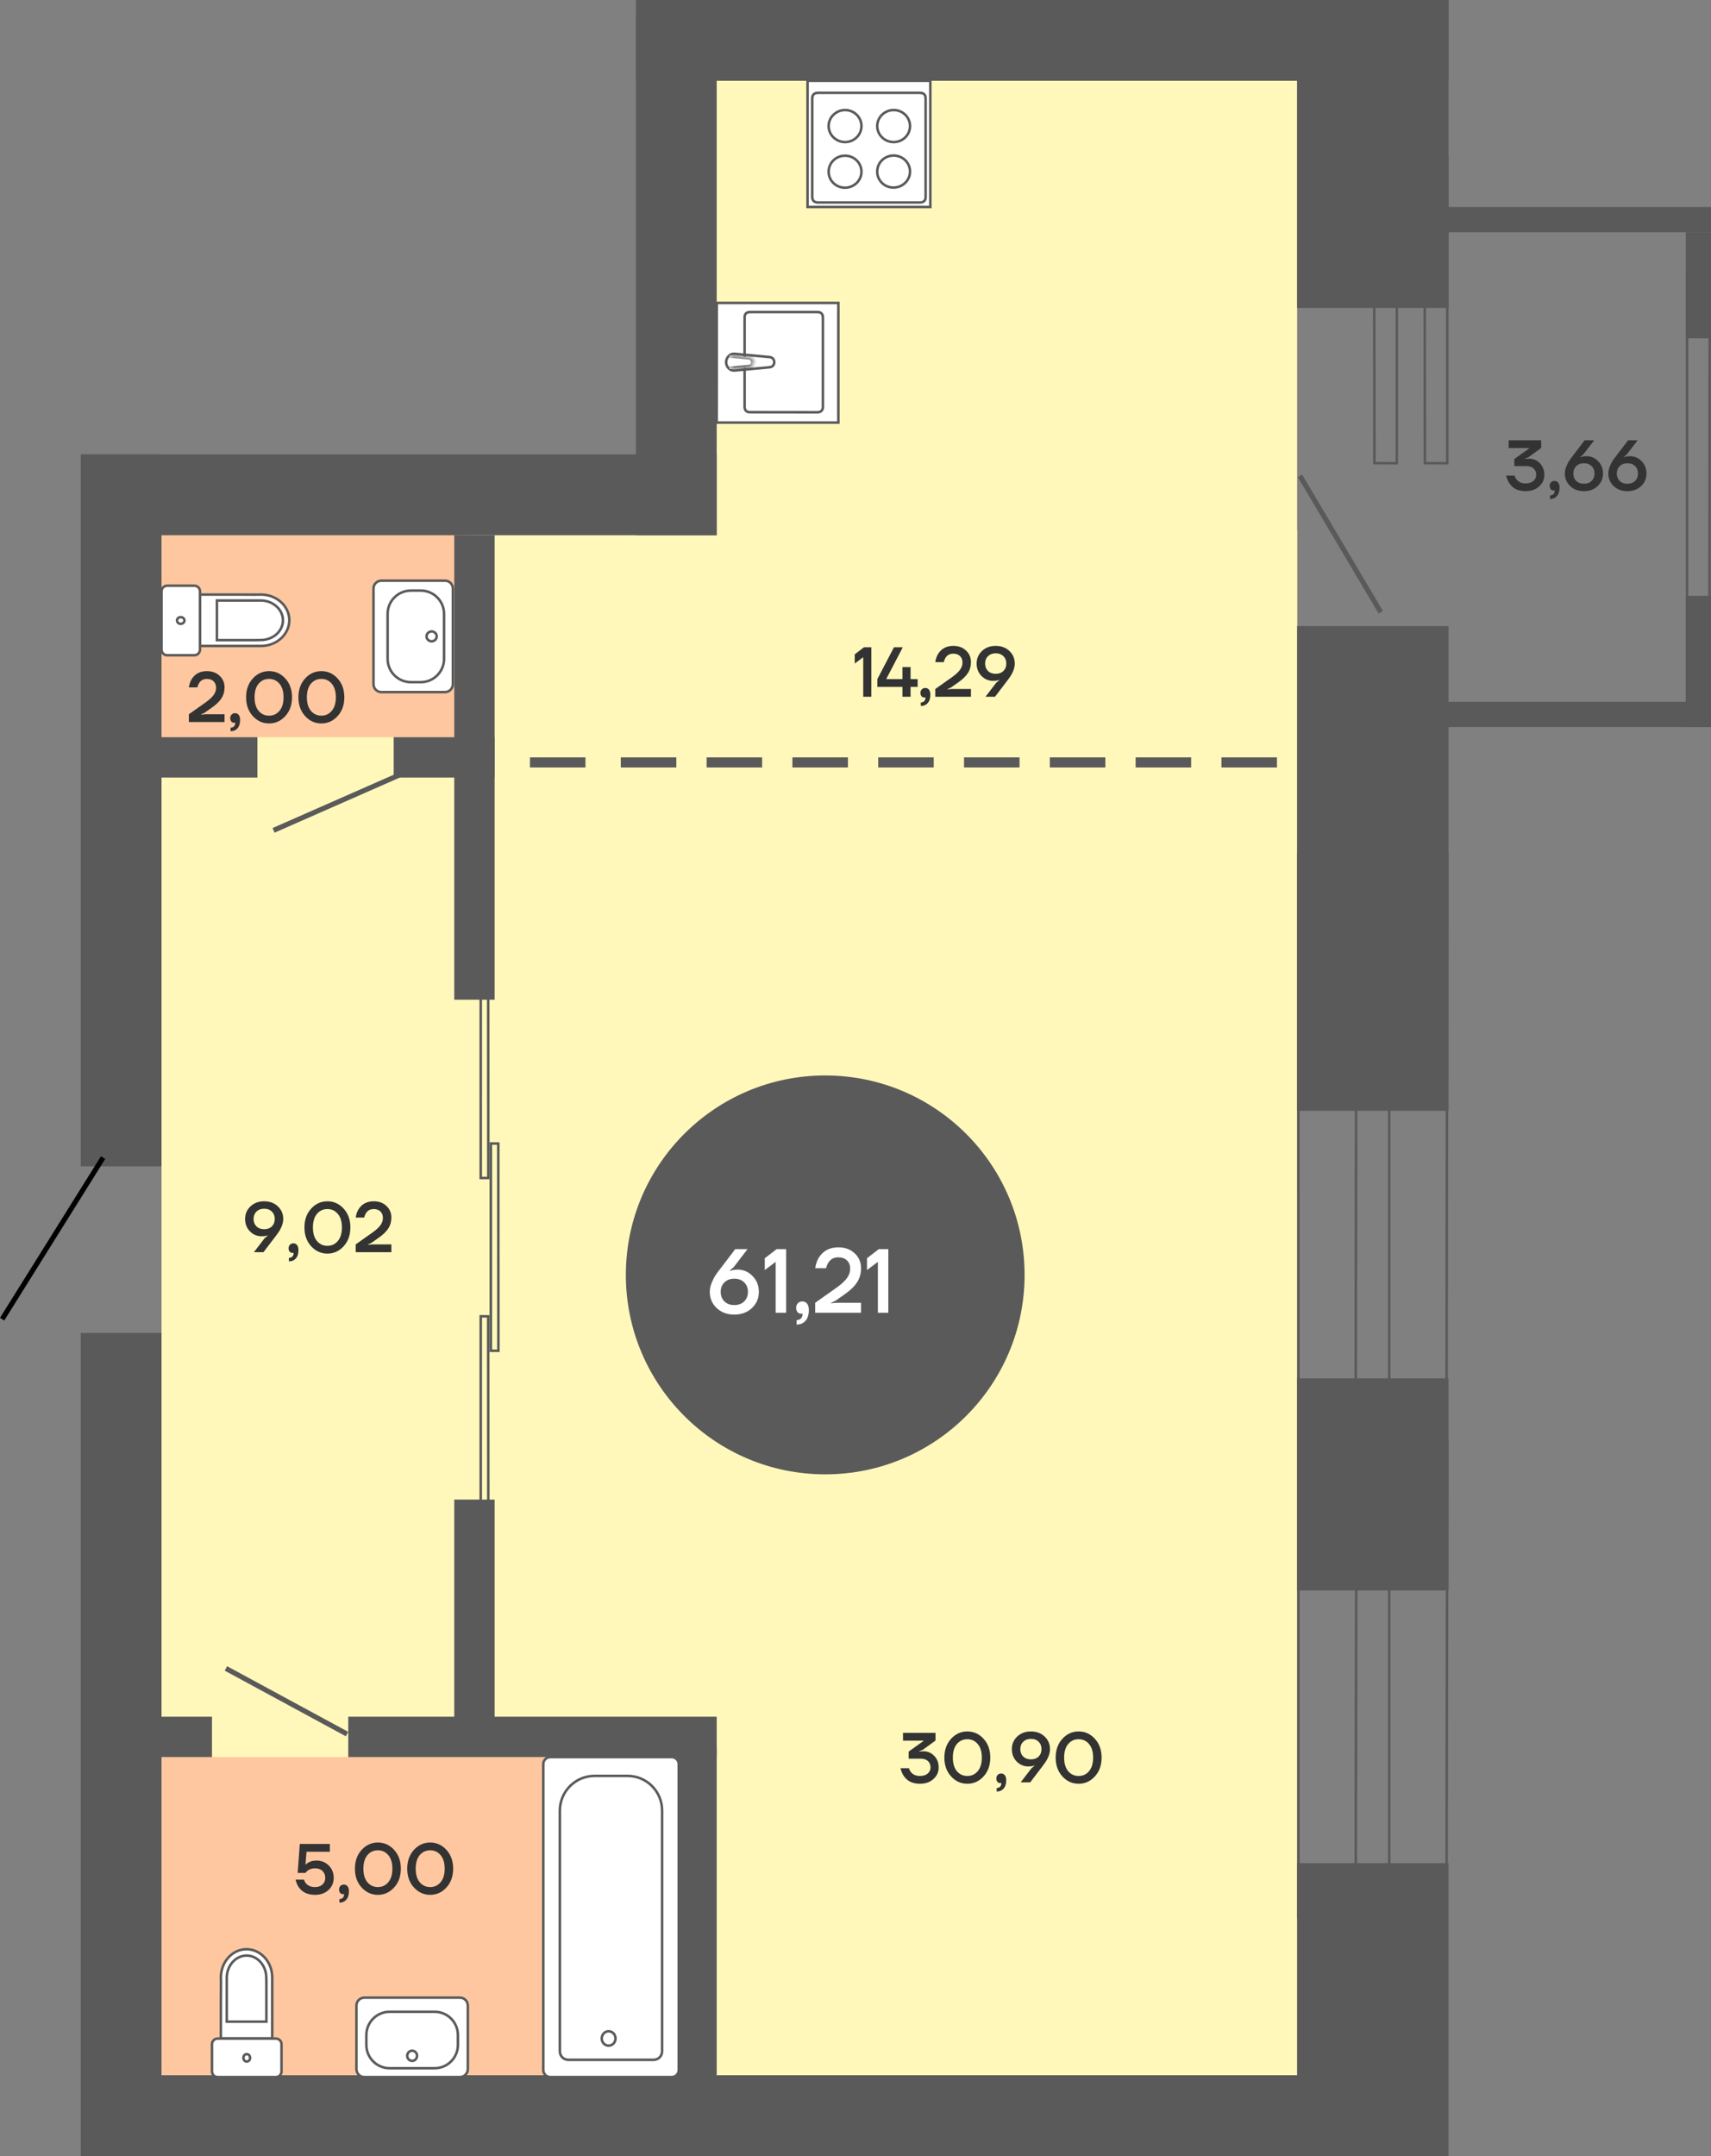 <svg width="339" height="427" viewBox="0 0 339 427" fill="none" xmlns="http://www.w3.org/2000/svg">
<rect x="0" y="0" width="339" height="427" fill="#808080" stroke="none"/>
<path d="M257 413H138L138 0L257 1.04033e-05L257 413Z" fill="#FFF8BA"/>
<path d="M257 412H32L32 105L257 105L257 412Z" fill="#FFF8BA"/>
<path d="M257 237L105 237L105 413H257V237Z" fill="#FFF8BA"/>
<path d="M169.35 131.42V129.6L171.17 128.2H172.64V138H171.03V130.16L169.35 131.42ZM173.831 136.04V134.5L177.121 128.2H178.871L175.581 134.5H178.801V132.12H178.871H180.411V134.5H181.811V136.04H180.411V138H178.801V136.04H173.831ZM182.371 137.23C182.371 136.95 182.459 136.717 182.637 136.53C182.823 136.343 183.052 136.25 183.323 136.25C183.631 136.25 183.873 136.362 184.051 136.586C184.237 136.81 184.331 137.141 184.331 137.58C184.331 138.299 184.158 138.849 183.813 139.232C183.477 139.624 183.019 139.82 182.441 139.82V139.12C182.721 139.12 182.94 139.041 183.099 138.882C183.267 138.733 183.351 138.532 183.351 138.28V138.196C183.341 138.187 183.337 138.168 183.337 138.14V138.098L183.253 138.126C183.225 138.135 183.164 138.14 183.071 138.14C182.884 138.14 182.721 138.056 182.581 137.888C182.441 137.72 182.371 137.501 182.371 137.23ZM185.307 138V136.46L188.653 134.094C189.381 133.571 189.903 133.086 190.221 132.638C190.538 132.19 190.697 131.714 190.697 131.21C190.697 130.678 190.533 130.253 190.207 129.936C189.88 129.619 189.437 129.46 188.877 129.46C188.186 129.46 187.668 129.74 187.323 130.3C187.173 130.543 187.061 130.823 186.987 131.14H185.307C185.391 130.543 185.573 130.006 185.853 129.53C186.515 128.457 187.523 127.92 188.877 127.92C189.913 127.92 190.753 128.228 191.397 128.844C192.05 129.451 192.377 130.216 192.377 131.14C192.377 131.943 192.171 132.666 191.761 133.31C191.35 133.945 190.692 134.575 189.787 135.2L188.387 136.18L187.757 136.46V136.53L188.597 136.46H192.377V138H185.307ZM193.499 131.42C193.499 130.431 193.854 129.6 194.563 128.928C195.273 128.256 196.178 127.92 197.279 127.92C198.381 127.92 199.286 128.256 199.995 128.928C200.705 129.6 201.059 130.431 201.059 131.42C201.059 132.307 200.691 133.263 199.953 134.29C199.879 134.393 199.776 134.533 199.645 134.71C199.515 134.878 199.426 134.995 199.379 135.06L197.139 138H195.249L197.363 135.242L197.979 134.71V134.64C197.961 134.649 197.867 134.687 197.699 134.752C197.457 134.817 197.153 134.85 196.789 134.85C195.875 134.85 195.095 134.523 194.451 133.87C193.817 133.207 193.499 132.391 193.499 131.42ZM195.753 129.964C195.371 130.337 195.179 130.823 195.179 131.42C195.179 132.017 195.371 132.507 195.753 132.89C196.136 133.263 196.645 133.45 197.279 133.45C197.914 133.45 198.423 133.263 198.805 132.89C199.188 132.507 199.379 132.017 199.379 131.42C199.379 130.823 199.188 130.337 198.805 129.964C198.423 129.581 197.914 129.39 197.279 129.39C196.645 129.39 196.136 129.581 195.753 129.964Z" fill="#333333"/>
<path d="M298.42 94.2H300.1C300.165 94.489 300.291 94.746 300.478 94.97C300.898 95.483 301.495 95.74 302.27 95.74C302.914 95.74 303.423 95.581 303.796 95.264C304.179 94.937 304.37 94.536 304.37 94.06C304.37 93.519 304.197 93.094 303.852 92.786C303.516 92.469 303.035 92.31 302.41 92.31H300.03V90.91L302.97 88.81V88.74H298.91V87.2H305.35V88.726L302.83 90.56L302.13 90.84V90.91L302.354 90.882C302.662 90.854 302.844 90.84 302.9 90.84C303.777 90.84 304.51 91.143 305.098 91.75C305.686 92.357 305.98 93.127 305.98 94.06C305.98 94.956 305.635 95.717 304.944 96.342C304.253 96.967 303.362 97.28 302.27 97.28C300.823 97.28 299.755 96.767 299.064 95.74C298.765 95.301 298.551 94.788 298.42 94.2ZM307.037 96.23C307.037 95.95 307.125 95.717 307.303 95.53C307.489 95.343 307.718 95.25 307.989 95.25C308.297 95.25 308.539 95.362 308.717 95.586C308.903 95.81 308.997 96.141 308.997 96.58C308.997 97.299 308.824 97.849 308.479 98.232C308.143 98.624 307.685 98.82 307.107 98.82V98.12C307.387 98.12 307.606 98.041 307.765 97.882C307.933 97.733 308.017 97.532 308.017 97.28V97.196C308.007 97.187 308.003 97.168 308.003 97.14V97.098L307.919 97.126C307.891 97.135 307.83 97.14 307.737 97.14C307.55 97.14 307.387 97.056 307.247 96.888C307.107 96.72 307.037 96.501 307.037 96.23ZM310.043 93.78C310.043 93.332 310.141 92.865 310.337 92.38C310.542 91.885 310.738 91.498 310.925 91.218C311.121 90.929 311.387 90.569 311.723 90.14L313.963 87.2H315.853L313.739 89.958L313.123 90.49V90.56L313.403 90.462C313.683 90.387 313.986 90.35 314.313 90.35C315.227 90.35 316.002 90.681 316.637 91.344C317.281 91.997 317.603 92.809 317.603 93.78C317.603 94.769 317.248 95.6 316.539 96.272C315.829 96.944 314.924 97.28 313.823 97.28C312.721 97.28 311.816 96.944 311.107 96.272C310.397 95.6 310.043 94.769 310.043 93.78ZM312.297 92.324C311.914 92.697 311.723 93.183 311.723 93.78C311.723 94.377 311.914 94.867 312.297 95.25C312.679 95.623 313.188 95.81 313.823 95.81C314.457 95.81 314.966 95.623 315.349 95.25C315.731 94.867 315.923 94.377 315.923 93.78C315.923 93.183 315.731 92.697 315.349 92.324C314.966 91.941 314.457 91.75 313.823 91.75C313.188 91.75 312.679 91.941 312.297 92.324ZM318.656 93.78C318.656 93.332 318.754 92.865 318.95 92.38C319.155 91.885 319.351 91.498 319.538 91.218C319.734 90.929 320 90.569 320.336 90.14L322.576 87.2H324.466L322.352 89.958L321.736 90.49V90.56L322.016 90.462C322.296 90.387 322.599 90.35 322.926 90.35C323.841 90.35 324.615 90.681 325.25 91.344C325.894 91.997 326.216 92.809 326.216 93.78C326.216 94.769 325.861 95.6 325.152 96.272C324.443 96.944 323.537 97.28 322.436 97.28C321.335 97.28 320.429 96.944 319.72 96.272C319.011 95.6 318.656 94.769 318.656 93.78ZM320.91 92.324C320.527 92.697 320.336 93.183 320.336 93.78C320.336 94.377 320.527 94.867 320.91 95.25C321.293 95.623 321.801 95.81 322.436 95.81C323.071 95.81 323.579 95.623 323.962 95.25C324.345 94.867 324.536 94.377 324.536 93.78C324.536 93.183 324.345 92.697 323.962 92.324C323.579 91.941 323.071 91.75 322.436 91.75C321.801 91.75 321.293 91.941 320.91 92.324Z" fill="#333333"/>
<path d="M48.56 241.42C48.56 240.431 48.915 239.6 49.624 238.928C50.333 238.256 51.239 237.92 52.34 237.92C53.441 237.92 54.347 238.256 55.056 238.928C55.765 239.6 56.12 240.431 56.12 241.42C56.12 242.307 55.751 243.263 55.014 244.29C54.939 244.393 54.837 244.533 54.706 244.71C54.575 244.878 54.487 244.995 54.44 245.06L52.2 248H50.31L52.424 245.242L53.04 244.71V244.64C53.021 244.649 52.928 244.687 52.76 244.752C52.517 244.817 52.214 244.85 51.85 244.85C50.935 244.85 50.156 244.523 49.512 243.87C48.877 243.207 48.56 242.391 48.56 241.42ZM50.814 239.964C50.431 240.337 50.24 240.823 50.24 241.42C50.24 242.017 50.431 242.507 50.814 242.89C51.197 243.263 51.705 243.45 52.34 243.45C52.975 243.45 53.483 243.263 53.866 242.89C54.249 242.507 54.44 242.017 54.44 241.42C54.44 240.823 54.249 240.337 53.866 239.964C53.483 239.581 52.975 239.39 52.34 239.39C51.705 239.39 51.197 239.581 50.814 239.964ZM57.173 247.23C57.173 246.95 57.262 246.717 57.439 246.53C57.626 246.343 57.855 246.25 58.125 246.25C58.433 246.25 58.676 246.362 58.853 246.586C59.04 246.81 59.133 247.141 59.133 247.58C59.133 248.299 58.961 248.849 58.615 249.232C58.279 249.624 57.822 249.82 57.243 249.82V249.12C57.523 249.12 57.743 249.041 57.901 248.882C58.069 248.733 58.153 248.532 58.153 248.28V248.196C58.144 248.187 58.139 248.168 58.139 248.14V248.098L58.055 248.126C58.027 248.135 57.967 248.14 57.873 248.14C57.687 248.14 57.523 248.056 57.383 247.888C57.243 247.72 57.173 247.501 57.173 247.23ZM61.65 246.824C60.763 245.853 60.319 244.612 60.319 243.1C60.319 241.588 60.763 240.347 61.65 239.376C62.536 238.405 63.609 237.92 64.87 237.92C66.129 237.92 67.203 238.405 68.09 239.376C68.976 240.347 69.419 241.588 69.419 243.1C69.419 244.612 68.976 245.853 68.09 246.824C67.203 247.795 66.129 248.28 64.87 248.28C63.609 248.28 62.536 247.795 61.65 246.824ZM62.797 240.412C62.266 241.047 61.999 241.943 61.999 243.1C61.999 244.257 62.266 245.153 62.797 245.788C63.339 246.423 64.029 246.74 64.87 246.74C65.71 246.74 66.395 246.423 66.927 245.788C67.469 245.153 67.74 244.257 67.74 243.1C67.74 241.943 67.469 241.047 66.927 240.412C66.395 239.777 65.71 239.46 64.87 239.46C64.029 239.46 63.339 239.777 62.797 240.412ZM70.473 248V246.46L73.819 244.094C74.547 243.571 75.069 243.086 75.387 242.638C75.704 242.19 75.863 241.714 75.863 241.21C75.863 240.678 75.699 240.253 75.373 239.936C75.046 239.619 74.603 239.46 74.043 239.46C73.352 239.46 72.834 239.74 72.489 240.3C72.339 240.543 72.227 240.823 72.153 241.14H70.473C70.557 240.543 70.739 240.006 71.019 239.53C71.681 238.457 72.689 237.92 74.043 237.92C75.079 237.92 75.919 238.228 76.563 238.844C77.216 239.451 77.543 240.216 77.543 241.14C77.543 241.943 77.337 242.666 76.927 243.31C76.516 243.945 75.858 244.575 74.953 245.2L73.553 246.18L72.923 246.46V246.53L73.763 246.46H77.543V248H70.473Z" fill="#333333"/>
<path d="M178.42 350.2H180.1C180.165 350.489 180.291 350.746 180.478 350.97C180.898 351.483 181.495 351.74 182.27 351.74C182.914 351.74 183.423 351.581 183.796 351.264C184.179 350.937 184.37 350.536 184.37 350.06C184.37 349.519 184.197 349.094 183.852 348.786C183.516 348.469 183.035 348.31 182.41 348.31H180.03V346.91L182.97 344.81V344.74H178.91V343.2H185.35V344.726L182.83 346.56L182.13 346.84V346.91L182.354 346.882C182.662 346.854 182.844 346.84 182.9 346.84C183.777 346.84 184.51 347.143 185.098 347.75C185.686 348.357 185.98 349.127 185.98 350.06C185.98 350.956 185.635 351.717 184.944 352.342C184.253 352.967 183.362 353.28 182.27 353.28C180.823 353.28 179.755 352.767 179.064 351.74C178.765 351.301 178.551 350.788 178.42 350.2ZM188.437 351.824C187.55 350.853 187.107 349.612 187.107 348.1C187.107 346.588 187.55 345.347 188.437 344.376C189.323 343.405 190.397 342.92 191.657 342.92C192.917 342.92 193.99 343.405 194.877 344.376C195.763 345.347 196.207 346.588 196.207 348.1C196.207 349.612 195.763 350.853 194.877 351.824C193.99 352.795 192.917 353.28 191.657 353.28C190.397 353.28 189.323 352.795 188.437 351.824ZM189.585 345.412C189.053 346.047 188.787 346.943 188.787 348.1C188.787 349.257 189.053 350.153 189.585 350.788C190.126 351.423 190.817 351.74 191.657 351.74C192.497 351.74 193.183 351.423 193.715 350.788C194.256 350.153 194.527 349.257 194.527 348.1C194.527 346.943 194.256 346.047 193.715 345.412C193.183 344.777 192.497 344.46 191.657 344.46C190.817 344.46 190.126 344.777 189.585 345.412ZM197.4 352.23C197.4 351.95 197.489 351.717 197.666 351.53C197.853 351.343 198.081 351.25 198.352 351.25C198.66 351.25 198.903 351.362 199.08 351.586C199.267 351.81 199.36 352.141 199.36 352.58C199.36 353.299 199.187 353.849 198.842 354.232C198.506 354.624 198.049 354.82 197.47 354.82V354.12C197.75 354.12 197.969 354.041 198.128 353.882C198.296 353.733 198.38 353.532 198.38 353.28V353.196C198.371 353.187 198.366 353.168 198.366 353.14V353.098L198.282 353.126C198.254 353.135 198.193 353.14 198.1 353.14C197.913 353.14 197.75 353.056 197.61 352.888C197.47 352.72 197.4 352.501 197.4 352.23ZM200.476 346.42C200.476 345.431 200.831 344.6 201.54 343.928C202.249 343.256 203.155 342.92 204.256 342.92C205.357 342.92 206.263 343.256 206.972 343.928C207.681 344.6 208.036 345.431 208.036 346.42C208.036 347.307 207.667 348.263 206.93 349.29C206.855 349.393 206.753 349.533 206.622 349.71C206.491 349.878 206.403 349.995 206.356 350.06L204.116 353H202.226L204.34 350.242L204.956 349.71V349.64C204.937 349.649 204.844 349.687 204.676 349.752C204.433 349.817 204.13 349.85 203.766 349.85C202.851 349.85 202.072 349.523 201.428 348.87C200.793 348.207 200.476 347.391 200.476 346.42ZM202.73 344.964C202.347 345.337 202.156 345.823 202.156 346.42C202.156 347.017 202.347 347.507 202.73 347.89C203.113 348.263 203.621 348.45 204.256 348.45C204.891 348.45 205.399 348.263 205.782 347.89C206.165 347.507 206.356 347.017 206.356 346.42C206.356 345.823 206.165 345.337 205.782 344.964C205.399 344.581 204.891 344.39 204.256 344.39C203.621 344.39 203.113 344.581 202.73 344.964ZM210.489 351.824C209.603 350.853 209.159 349.612 209.159 348.1C209.159 346.588 209.603 345.347 210.489 344.376C211.376 343.405 212.449 342.92 213.709 342.92C214.969 342.92 216.043 343.405 216.929 344.376C217.816 345.347 218.259 346.588 218.259 348.1C218.259 349.612 217.816 350.853 216.929 351.824C216.043 352.795 214.969 353.28 213.709 353.28C212.449 353.28 211.376 352.795 210.489 351.824ZM211.637 345.412C211.105 346.047 210.839 346.943 210.839 348.1C210.839 349.257 211.105 350.153 211.637 350.788C212.179 351.423 212.869 351.74 213.709 351.74C214.549 351.74 215.235 351.423 215.767 350.788C216.309 350.153 216.579 349.257 216.579 348.1C216.579 346.943 216.309 346.047 215.767 345.412C215.235 344.777 214.549 344.46 213.709 344.46C212.869 344.46 212.179 344.777 211.637 345.412Z" fill="#333333"/>
<circle cx="163.5" cy="252.5" r="39.5" fill="#5A5A5A"/>
<path d="M140.63 255.86C140.63 255.284 140.756 254.684 141.008 254.06C141.272 253.424 141.524 252.926 141.764 252.566C142.016 252.194 142.358 251.732 142.79 251.18L145.67 247.4H148.1L145.382 250.946L144.59 251.63V251.72L144.95 251.594C145.31 251.498 145.7 251.45 146.12 251.45C147.296 251.45 148.292 251.876 149.108 252.728C149.936 253.568 150.35 254.612 150.35 255.86C150.35 257.132 149.894 258.2 148.982 259.064C148.07 259.928 146.906 260.36 145.49 260.36C144.074 260.36 142.91 259.928 141.998 259.064C141.086 258.2 140.63 257.132 140.63 255.86ZM143.528 253.988C143.036 254.468 142.79 255.092 142.79 255.86C142.79 256.628 143.036 257.258 143.528 257.75C144.02 258.23 144.674 258.47 145.49 258.47C146.306 258.47 146.96 258.23 147.452 257.75C147.944 257.258 148.19 256.628 148.19 255.86C148.19 255.092 147.944 254.468 147.452 253.988C146.96 253.496 146.306 253.25 145.49 253.25C144.674 253.25 144.02 253.496 143.528 253.988ZM151.524 251.54V249.2L153.864 247.4H155.754V260H153.684V249.92L151.524 251.54ZM157.736 259.01C157.736 258.65 157.85 258.35 158.078 258.11C158.318 257.87 158.612 257.75 158.96 257.75C159.356 257.75 159.668 257.894 159.896 258.182C160.136 258.47 160.256 258.896 160.256 259.46C160.256 260.384 160.034 261.092 159.59 261.584C159.158 262.088 158.57 262.34 157.826 262.34V261.44C158.186 261.44 158.468 261.338 158.672 261.134C158.888 260.942 158.996 260.684 158.996 260.36V260.252C158.984 260.24 158.978 260.216 158.978 260.18V260.126L158.87 260.162C158.834 260.174 158.756 260.18 158.636 260.18C158.396 260.18 158.186 260.072 158.006 259.856C157.826 259.64 157.736 259.358 157.736 259.01ZM161.511 260V258.02L165.813 254.978C166.749 254.306 167.421 253.682 167.829 253.106C168.237 252.53 168.441 251.918 168.441 251.27C168.441 250.586 168.231 250.04 167.811 249.632C167.391 249.224 166.821 249.02 166.101 249.02C165.213 249.02 164.547 249.38 164.103 250.1C163.911 250.412 163.767 250.772 163.671 251.18H161.511C161.619 250.412 161.853 249.722 162.213 249.11C163.065 247.73 164.361 247.04 166.101 247.04C167.433 247.04 168.513 247.436 169.341 248.228C170.181 249.008 170.601 249.992 170.601 251.18C170.601 252.212 170.337 253.142 169.809 253.97C169.281 254.786 168.435 255.596 167.271 256.4L165.471 257.66L164.661 258.02V258.11L165.741 258.02H170.601V260H161.511ZM171.774 251.54V249.2L174.114 247.4H176.004V260H173.934V249.92L171.774 251.54Z" fill="white"/>
<rect x="30" y="348" width="107" height="63" fill="#FFC79F"/>
<rect x="30" y="105" width="62" height="41" fill="#FFC79F"/>
<path d="M37.42 143V141.46L40.766 139.094C41.494 138.571 42.017 138.086 42.334 137.638C42.651 137.19 42.81 136.714 42.81 136.21C42.81 135.678 42.647 135.253 42.32 134.936C41.993 134.619 41.55 134.46 40.99 134.46C40.299 134.46 39.781 134.74 39.436 135.3C39.287 135.543 39.175 135.823 39.1 136.14H37.42C37.504 135.543 37.686 135.006 37.966 134.53C38.629 133.457 39.637 132.92 40.99 132.92C42.026 132.92 42.866 133.228 43.51 133.844C44.163 134.451 44.49 135.216 44.49 136.14C44.49 136.943 44.285 137.666 43.874 138.31C43.463 138.945 42.805 139.575 41.9 140.2L40.5 141.18L39.87 141.46V141.53L40.71 141.46H44.49V143H37.42ZM45.613 142.23C45.613 141.95 45.701 141.717 45.879 141.53C46.065 141.343 46.294 141.25 46.565 141.25C46.873 141.25 47.115 141.362 47.293 141.586C47.479 141.81 47.573 142.141 47.573 142.58C47.573 143.299 47.4 143.849 47.055 144.232C46.719 144.624 46.261 144.82 45.683 144.82V144.12C45.963 144.12 46.182 144.041 46.341 143.882C46.509 143.733 46.593 143.532 46.593 143.28V143.196C46.583 143.187 46.579 143.168 46.579 143.14V143.098L46.495 143.126C46.467 143.135 46.406 143.14 46.313 143.14C46.126 143.14 45.963 143.056 45.823 142.888C45.683 142.72 45.613 142.501 45.613 142.23ZM50.089 141.824C49.202 140.853 48.759 139.612 48.759 138.1C48.759 136.588 49.202 135.347 50.089 134.376C50.976 133.405 52.049 132.92 53.309 132.92C54.569 132.92 55.642 133.405 56.529 134.376C57.416 135.347 57.859 136.588 57.859 138.1C57.859 139.612 57.416 140.853 56.529 141.824C55.642 142.795 54.569 143.28 53.309 143.28C52.049 143.28 50.976 142.795 50.089 141.824ZM51.237 135.412C50.705 136.047 50.439 136.943 50.439 138.1C50.439 139.257 50.705 140.153 51.237 140.788C51.778 141.423 52.469 141.74 53.309 141.74C54.149 141.74 54.835 141.423 55.367 140.788C55.908 140.153 56.179 139.257 56.179 138.1C56.179 136.943 55.908 136.047 55.367 135.412C54.835 134.777 54.149 134.46 53.309 134.46C52.469 134.46 51.778 134.777 51.237 135.412ZM60.452 141.824C59.566 140.853 59.122 139.612 59.122 138.1C59.122 136.588 59.566 135.347 60.452 134.376C61.339 133.405 62.412 132.92 63.672 132.92C64.932 132.92 66.005 133.405 66.892 134.376C67.779 135.347 68.222 136.588 68.222 138.1C68.222 139.612 67.779 140.853 66.892 141.824C66.005 142.795 64.932 143.28 63.672 143.28C62.412 143.28 61.339 142.795 60.452 141.824ZM61.6 135.412C61.068 136.047 60.802 136.943 60.802 138.1C60.802 139.257 61.068 140.153 61.6 140.788C62.142 141.423 62.832 141.74 63.672 141.74C64.512 141.74 65.198 141.423 65.73 140.788C66.272 140.153 66.542 139.257 66.542 138.1C66.542 136.943 66.272 136.047 65.73 135.412C65.198 134.777 64.512 134.46 63.672 134.46C62.832 134.46 62.142 134.777 61.6 135.412Z" fill="#333333"/>
<path d="M51.724 117.758L50.518 117.774L47.384 117.758L39.625 117.758L39.625 127.935L51.724 127.935C54.808 127.935 57.322 125.642 57.322 122.83C57.322 120.051 54.808 117.758 51.724 117.758Z" fill="white" stroke="#5A5A5A" stroke-width="0.5"/>
<path d="M51.658 118.929L50.702 118.929L42.977 118.929L42.977 126.78L50.702 126.78L51.658 126.763C54.087 126.763 56.065 125.022 56.065 122.846C56.048 120.687 54.071 118.929 51.658 118.929Z" fill="white" stroke="#5A5A5A" stroke-width="0.5"/>
<path d="M33.123 129.776L38.502 129.776C39.122 129.776 39.625 129.274 39.625 128.655L39.625 117.122C39.625 116.502 39.122 116 38.502 116L33.123 116C32.503 116 32 116.502 32 117.122L32 128.638C32 129.274 32.503 129.776 33.123 129.776Z" fill="white" stroke="#5A5A5A" stroke-width="0.5"/>
<path d="M35.804 123.549C36.223 123.549 36.541 123.248 36.541 122.896C36.558 122.528 36.223 122.227 35.804 122.227C35.385 122.227 35.067 122.528 35.067 122.88C35.084 123.265 35.402 123.566 35.804 123.549Z" fill="white" stroke="#5A5A5A" stroke-width="0.5"/>
<path d="M88.154 137.074L75.574 137.074C74.699 137.074 74 136.375 74 135.501L74 116.573C74 115.699 74.699 115 75.574 115L88.154 115C89.029 115 89.728 115.699 89.728 116.573L89.728 135.501C89.728 136.36 89.029 137.074 88.154 137.074Z" fill="white" stroke="#5A5A5A" stroke-width="0.5"/>
<path d="M83.359 135.108L81.42 135.108C78.869 135.108 76.799 133.041 76.799 130.493L76.799 121.582C76.799 119.034 78.869 116.966 81.42 116.966L83.359 116.966C85.909 116.966 87.98 119.034 87.98 121.582L87.98 130.493C87.98 133.041 85.909 135.108 83.359 135.108Z" fill="white" stroke="#5A5A5A" stroke-width="0.5"/>
<path d="M85.516 127.013C84.96 127.013 84.51 126.576 84.51 126.037C84.51 125.499 84.96 125.062 85.516 125.062C86.071 125.062 86.522 125.499 86.522 126.037C86.522 126.576 86.071 127.013 85.516 127.013Z" fill="white" stroke="#5A5A5A" stroke-width="0.5"/>
<path d="M58.56 372.27H60.24C60.315 372.559 60.441 372.807 60.618 373.012C61.029 373.497 61.626 373.74 62.41 373.74C63.035 373.74 63.53 373.572 63.894 373.236C64.258 372.9 64.44 372.461 64.44 371.92C64.44 371.351 64.258 370.893 63.894 370.548C63.53 370.203 63.035 370.03 62.41 370.03C61.831 370.03 61.341 370.184 60.94 370.492C60.781 370.613 60.641 370.763 60.52 370.94H58.98L59.4 365.2H65.35V366.74H60.73L60.52 369.26H60.59C60.739 369.111 60.912 368.985 61.108 368.882C61.547 368.621 62.074 368.49 62.69 368.49C63.67 368.49 64.487 368.817 65.14 369.47C65.793 370.123 66.12 370.94 66.12 371.92C66.12 372.881 65.775 373.684 65.084 374.328C64.403 374.963 63.511 375.28 62.41 375.28C60.973 375.28 59.904 374.781 59.204 373.782C58.905 373.343 58.691 372.839 58.56 372.27ZM67.173 374.23C67.173 373.95 67.262 373.717 67.439 373.53C67.626 373.343 67.855 373.25 68.125 373.25C68.433 373.25 68.676 373.362 68.853 373.586C69.04 373.81 69.133 374.141 69.133 374.58C69.133 375.299 68.961 375.849 68.615 376.232C68.279 376.624 67.822 376.82 67.243 376.82V376.12C67.523 376.12 67.743 376.041 67.901 375.882C68.069 375.733 68.153 375.532 68.153 375.28V375.196C68.144 375.187 68.139 375.168 68.139 375.14V375.098L68.055 375.126C68.027 375.135 67.967 375.14 67.873 375.14C67.687 375.14 67.523 375.056 67.383 374.888C67.243 374.72 67.173 374.501 67.173 374.23ZM71.65 373.824C70.763 372.853 70.32 371.612 70.32 370.1C70.32 368.588 70.763 367.347 71.65 366.376C72.536 365.405 73.609 364.92 74.87 364.92C76.129 364.92 77.203 365.405 78.09 366.376C78.976 367.347 79.419 368.588 79.419 370.1C79.419 371.612 78.976 372.853 78.09 373.824C77.203 374.795 76.129 375.28 74.87 375.28C73.609 375.28 72.536 374.795 71.65 373.824ZM72.797 367.412C72.266 368.047 71.999 368.943 71.999 370.1C71.999 371.257 72.266 372.153 72.797 372.788C73.339 373.423 74.029 373.74 74.87 373.74C75.71 373.74 76.395 373.423 76.927 372.788C77.469 372.153 77.74 371.257 77.74 370.1C77.74 368.943 77.469 368.047 76.927 367.412C76.395 366.777 75.71 366.46 74.87 366.46C74.029 366.46 73.339 366.777 72.797 367.412ZM82.013 373.824C81.126 372.853 80.683 371.612 80.683 370.1C80.683 368.588 81.126 367.347 82.013 366.376C82.899 365.405 83.973 364.92 85.233 364.92C86.493 364.92 87.566 365.405 88.453 366.376C89.339 367.347 89.783 368.588 89.783 370.1C89.783 371.612 89.339 372.853 88.453 373.824C87.566 374.795 86.493 375.28 85.233 375.28C83.973 375.28 82.899 374.795 82.013 373.824ZM83.161 367.412C82.629 368.047 82.363 368.943 82.363 370.1C82.363 371.257 82.629 372.153 83.161 372.788C83.702 373.423 84.393 373.74 85.233 373.74C86.073 373.74 86.759 373.423 87.291 372.788C87.832 372.153 88.103 371.257 88.103 370.1C88.103 368.943 87.832 368.047 87.291 367.412C86.759 366.777 86.073 366.46 85.233 366.46C84.393 366.46 83.702 366.777 83.161 367.412Z" fill="#333333"/>
<rect x="287" y="61" width="30" height="61" transform="rotate(-180 287 61)" fill="#5A5A5A"/>
<path d="M338.75 54.25L338.687 140.716L334.25 140.748L334.25 54.25L338.75 54.25Z" stroke="#5A5A5A" stroke-width="0.5" stroke-miterlimit="10"/>
<rect width="5" height="74" transform="matrix(-4.37114e-08 -1 -1 4.37114e-08 339 46)" fill="#5A5A5A"/>
<rect width="5" height="74" transform="matrix(-4.37114e-08 -1 -1 4.37114e-08 339 144)" fill="#5A5A5A"/>
<rect width="5" height="26" transform="matrix(-1 8.74228e-08 8.74228e-08 1 339 118)" fill="#5A5A5A"/>
<rect width="5" height="21" transform="matrix(-1 8.74228e-08 8.74228e-08 1 339 46)" fill="#5A5A5A"/>
<path d="M272.25 31.25L272.313 91.726L276.75 91.749L276.75 31.25L272.25 31.25Z" stroke="#5A5A5A" stroke-width="0.5" stroke-miterlimit="10"/>
<path d="M282.25 31.25L282.313 91.726L286.75 91.749L286.75 31.25L282.25 31.25Z" stroke="#5A5A5A" stroke-width="0.5" stroke-miterlimit="10"/>
<line x1="273.57" y1="121.255" x2="257.57" y2="94.255" stroke="#5A5A5A"/>
<rect x="287" y="220" width="30" height="96" transform="rotate(-180 287 220)" fill="#5A5A5A"/>
<rect x="287" y="315" width="30" height="42" transform="rotate(-180 287 315)" fill="#5A5A5A"/>
<path d="M286.75 285.25L286.598 379.712L275.25 379.749L275.25 285.25L286.75 285.25Z" stroke="#5A5A5A" stroke-width="0.5" stroke-miterlimit="10"/>
<path d="M286.75 169.25L286.598 284.703L275.25 284.749L275.25 169.25L286.75 169.25Z" stroke="#5A5A5A" stroke-width="0.5" stroke-miterlimit="10"/>
<path d="M268.75 285.25L268.598 379.712L257.25 379.749L257.25 285.25L268.75 285.25Z" stroke="#5A5A5A" stroke-width="0.5" stroke-miterlimit="10"/>
<path d="M268.75 169.25L268.598 284.703L257.25 284.749L257.25 169.25L268.75 169.25Z" stroke="#5A5A5A" stroke-width="0.5" stroke-miterlimit="10"/>
<rect x="287" y="427" width="30" height="58" transform="rotate(-180 287 427)" fill="#5A5A5A"/>
<rect x="287" width="16" height="161" transform="rotate(90 287 0)" fill="#5A5A5A"/>
<rect x="142" y="106" width="16" height="103" transform="rotate(-180 142 106)" fill="#5A5A5A"/>
<rect x="16" y="106" width="16" height="126" transform="rotate(-90 16 106)" fill="#5A5A5A"/>
<rect x="16" y="90" width="16" height="141" fill="#5A5A5A"/>
<rect x="16" y="264" width="16" height="157" fill="#5A5A5A"/>
<rect x="16" y="427" width="16" height="244" transform="rotate(-90 16 427)" fill="#5A5A5A"/>
<path d="M142 346L134 346L134 414L142 414L142 346Z" fill="#5A5A5A"/>
<path d="M43.758 391.646L43.775 392.853L43.758 395.986V403.745H53.935V391.646C53.935 388.562 51.642 386.049 48.83 386.049C46.051 386.049 43.758 388.562 43.758 391.646Z" fill="white" stroke="#5A5A5A" stroke-width="0.5"/>
<path d="M44.929 391.713V392.668V400.394H52.78V392.668L52.763 391.713C52.763 389.283 51.022 387.306 48.846 387.306C46.687 387.322 44.929 389.3 44.929 391.713Z" fill="white" stroke="#5A5A5A" stroke-width="0.5"/>
<path d="M55.776 410.248V404.868C55.776 404.248 55.274 403.745 54.655 403.745H43.121C42.502 403.745 42 404.248 42 404.868V410.248C42 410.868 42.502 411.37 43.121 411.37H54.638C55.274 411.37 55.776 410.868 55.776 410.248Z" fill="white" stroke="#5A5A5A" stroke-width="0.5"/>
<path d="M49.549 407.566C49.549 407.147 49.248 406.829 48.897 406.829C48.528 406.812 48.227 407.147 48.227 407.566C48.227 407.985 48.528 408.303 48.88 408.303C49.265 408.287 49.566 407.968 49.549 407.566Z" fill="white" stroke="#5A5A5A" stroke-width="0.5"/>
<path d="M92.693 409.796L92.693 397.216C92.693 396.341 91.994 395.642 91.12 395.642L72.192 395.642C71.318 395.642 70.619 396.341 70.619 397.216L70.619 409.796C70.619 410.671 71.318 411.37 72.192 411.37L91.12 411.37C91.98 411.37 92.693 410.671 92.693 409.796Z" fill="white" stroke="#5A5A5A" stroke-width="0.5"/>
<path d="M90.727 405L90.727 403.062C90.727 400.511 88.66 398.441 86.112 398.441L77.201 398.441C74.653 398.441 72.585 400.511 72.585 403.062L72.585 405C72.585 407.551 74.653 409.621 77.201 409.621L86.112 409.621C88.66 409.621 90.727 407.551 90.727 405Z" fill="white" stroke="#5A5A5A" stroke-width="0.5"/>
<path d="M82.632 407.158C82.632 406.602 82.195 406.152 81.657 406.152C81.118 406.152 80.681 406.602 80.681 407.158C80.681 407.713 81.118 408.164 81.657 408.164C82.195 408.164 82.632 407.713 82.632 407.158Z" fill="white" stroke="#5A5A5A" stroke-width="0.5"/>
<path d="M107.64 409.974L107.64 349.396C107.64 348.621 108.26 348 109.035 348L133.084 348C133.859 348 134.479 348.621 134.479 349.396L134.479 409.974C134.479 410.75 133.859 411.37 133.084 411.37L109.035 411.37C108.26 411.37 107.64 410.736 107.64 409.974Z" fill="white" stroke="#5A5A5A" stroke-width="0.5"/>
<path d="M117.798 351.724L124.335 351.724C128.125 351.724 131.182 354.799 131.182 358.578L131.182 406.279C131.182 407.21 130.435 407.958 129.506 407.958L112.6 407.958C111.67 407.958 110.923 407.21 110.923 406.279L110.923 358.593C110.937 354.799 114.009 351.724 117.798 351.724Z" fill="white" stroke="#5A5A5A" stroke-width="0.5"/>
<path d="M120.588 402.302C119.833 402.302 119.221 402.939 119.221 403.726C119.221 404.513 119.833 405.151 120.588 405.151C121.342 405.151 121.954 404.513 121.954 403.726C121.954 402.939 121.342 402.302 120.588 402.302Z" fill="white" stroke="#5A5A5A" stroke-width="0.5"/>
<path d="M142 348L142 340L69 340L69 348L142 348Z" fill="#5A5A5A"/>
<path d="M42 348L42 340L31 340L31 348L42 348Z" fill="#5A5A5A"/>
<path d="M51 154L51 146L31 146L31 154L51 154Z" fill="#5A5A5A"/>
<path d="M98 154L98 146L78 146L78 154L98 154Z" fill="#5A5A5A"/>
<path d="M90 198H98L98 106H90L90 198Z" fill="#5A5A5A"/>
<path d="M90 347H98L98 297H90L90 347Z" fill="#5A5A5A"/>
<path d="M96.75 301.75L96.725 260.709L95.25 260.697L95.25 301.75L96.75 301.75Z" stroke="#5A5A5A" stroke-width="0.5" stroke-miterlimit="10"/>
<path d="M96.75 233.306L96.725 192.265L95.25 192.252L95.25 233.306L96.75 233.306Z" stroke="#5A5A5A" stroke-width="0.5" stroke-miterlimit="10"/>
<path d="M98.75 267.528L98.725 226.487L97.25 226.474L97.25 267.528L98.75 267.528Z" stroke="#5A5A5A" stroke-width="0.5" stroke-miterlimit="10"/>
<path d="M160 16L160 40.995L184.325 40.995L184.325 16L160 16Z" fill="white" stroke="#5A5A5A" stroke-width="0.5"/>
<path d="M160.927 38.969L160.927 19.516C160.927 18.778 161.319 18.385 162.089 18.385L182.236 18.385C183.021 18.385 183.398 18.762 183.398 19.516L183.398 38.969C183.414 39.722 183.021 40.099 182.252 40.099L162.104 40.099C161.319 40.115 160.927 39.722 160.927 38.969Z" fill="white" stroke="#5A5A5A" stroke-width="0.5"/>
<path d="M167.428 37.18C169.218 37.164 170.679 35.751 170.679 34.008C170.679 32.25 169.218 30.837 167.428 30.837C165.622 30.837 164.177 32.25 164.177 34.008C164.177 35.767 165.622 37.18 167.428 37.18Z" stroke="#5A5A5A" stroke-width="0.5"/>
<path d="M177.054 37.149C178.844 37.134 180.305 35.721 180.305 33.978C180.305 32.219 178.844 30.806 177.054 30.806C175.248 30.806 173.803 32.219 173.803 33.978C173.788 35.736 175.248 37.165 177.054 37.149Z" stroke="#5A5A5A" stroke-width="0.5"/>
<path d="M177.054 28.136C178.86 28.136 180.304 26.723 180.304 24.964C180.304 23.206 178.844 21.793 177.054 21.793C175.264 21.808 173.803 23.222 173.803 24.964C173.803 26.707 175.264 28.136 177.054 28.136Z" stroke="#5A5A5A" stroke-width="0.5"/>
<path d="M167.428 28.136C169.234 28.136 170.679 26.723 170.679 24.964C170.679 23.206 169.218 21.793 167.428 21.793C165.638 21.808 164.177 23.222 164.177 24.964C164.177 26.707 165.638 28.136 167.428 28.136Z" stroke="#5A5A5A" stroke-width="0.5"/>
<path d="M142.015 60H166.104L166.104 83.699H142L142.015 60Z" fill="white" stroke="#5A5A5A" stroke-width="0.5"/>
<path d="M148.621 61.803L161.938 61.803C162.68 61.803 163.044 62.167 163.044 62.924L163.044 80.532C163.044 81.259 162.68 81.638 161.953 81.653L148.621 81.638C147.894 81.653 147.53 81.275 147.53 80.532L147.53 62.924C147.5 62.182 147.879 61.803 148.621 61.803Z" fill="white" stroke="#5A5A5A" stroke-width="0.5"/>
<path d="M143.864 71.728C143.879 72.653 144.576 73.395 145.454 73.395L152.438 72.743L152.454 72.728C152.984 72.728 153.408 72.289 153.408 71.728C153.408 71.168 152.984 70.728 152.438 70.713L145.454 70.061C144.591 70.061 143.879 70.804 143.864 71.728Z" stroke="#5A5A5A" stroke-width="0.5"/>
<mask id="path-70-inside-1_34_7978" fill="white">
<path fill-rule="evenodd" clip-rule="evenodd" d="M144.546 73.107L148.349 72.744C148.879 72.728 149.318 72.289 149.303 71.713C149.303 71.153 148.879 70.728 148.349 70.713L144.546 70.35"/>
</mask>
<path fill-rule="evenodd" clip-rule="evenodd" d="M144.546 73.107L148.349 72.744C148.879 72.728 149.318 72.289 149.303 71.713C149.303 71.153 148.879 70.728 148.349 70.713L144.546 70.35" fill="white"/>
<path d="M148.349 72.744L148.335 72.244L148.318 72.244L148.301 72.246L148.349 72.744ZM149.303 71.713H148.803L148.803 71.726L149.303 71.713ZM148.349 70.713L148.301 71.211L148.318 71.213L148.335 71.213L148.349 70.713ZM144.594 73.605L148.396 73.241L148.301 72.246L144.499 72.61L144.594 73.605ZM148.363 73.243C149.168 73.22 149.825 72.552 149.803 71.7L148.803 71.726C148.811 72.026 148.59 72.237 148.335 72.244L148.363 73.243ZM149.803 71.713C149.803 70.884 149.166 70.236 148.363 70.213L148.335 71.213C148.592 71.22 148.803 71.421 148.803 71.713H149.803ZM148.396 70.215L144.594 69.852L144.499 70.847L148.301 71.211L148.396 70.215Z" fill="#5A5A5A" mask="url(#path-70-inside-1_34_7978)"/>
<line x1="20.424" y1="229.265" x2="0.424" y2="261.265" stroke="black"/>
<line x1="68.762" y1="343.44" x2="44.762" y2="330.44" stroke="#5A5A5A"/>
<line x1="79.201" y1="153.458" x2="54.201" y2="164.458" stroke="#5A5A5A"/>
<rect x="253" y="150" width="2" height="11" transform="rotate(90 253 150)" fill="#5A5A5A"/>
<rect x="236" y="150" width="2" height="11" transform="rotate(90 236 150)" fill="#5A5A5A"/>
<rect x="219" y="150" width="2" height="11" transform="rotate(90 219 150)" fill="#5A5A5A"/>
<rect x="202" y="150" width="2" height="11" transform="rotate(90 202 150)" fill="#5A5A5A"/>
<rect x="185" y="150" width="2" height="11" transform="rotate(90 185 150)" fill="#5A5A5A"/>
<rect x="168" y="150" width="2" height="11" transform="rotate(90 168 150)" fill="#5A5A5A"/>
<rect x="151" y="150" width="2" height="11" transform="rotate(90 151 150)" fill="#5A5A5A"/>
<rect x="134" y="150" width="2" height="11" transform="rotate(90 134 150)" fill="#5A5A5A"/>
<rect x="116" y="150" width="2" height="11" transform="rotate(90 116 150)" fill="#5A5A5A"/>
</svg>
